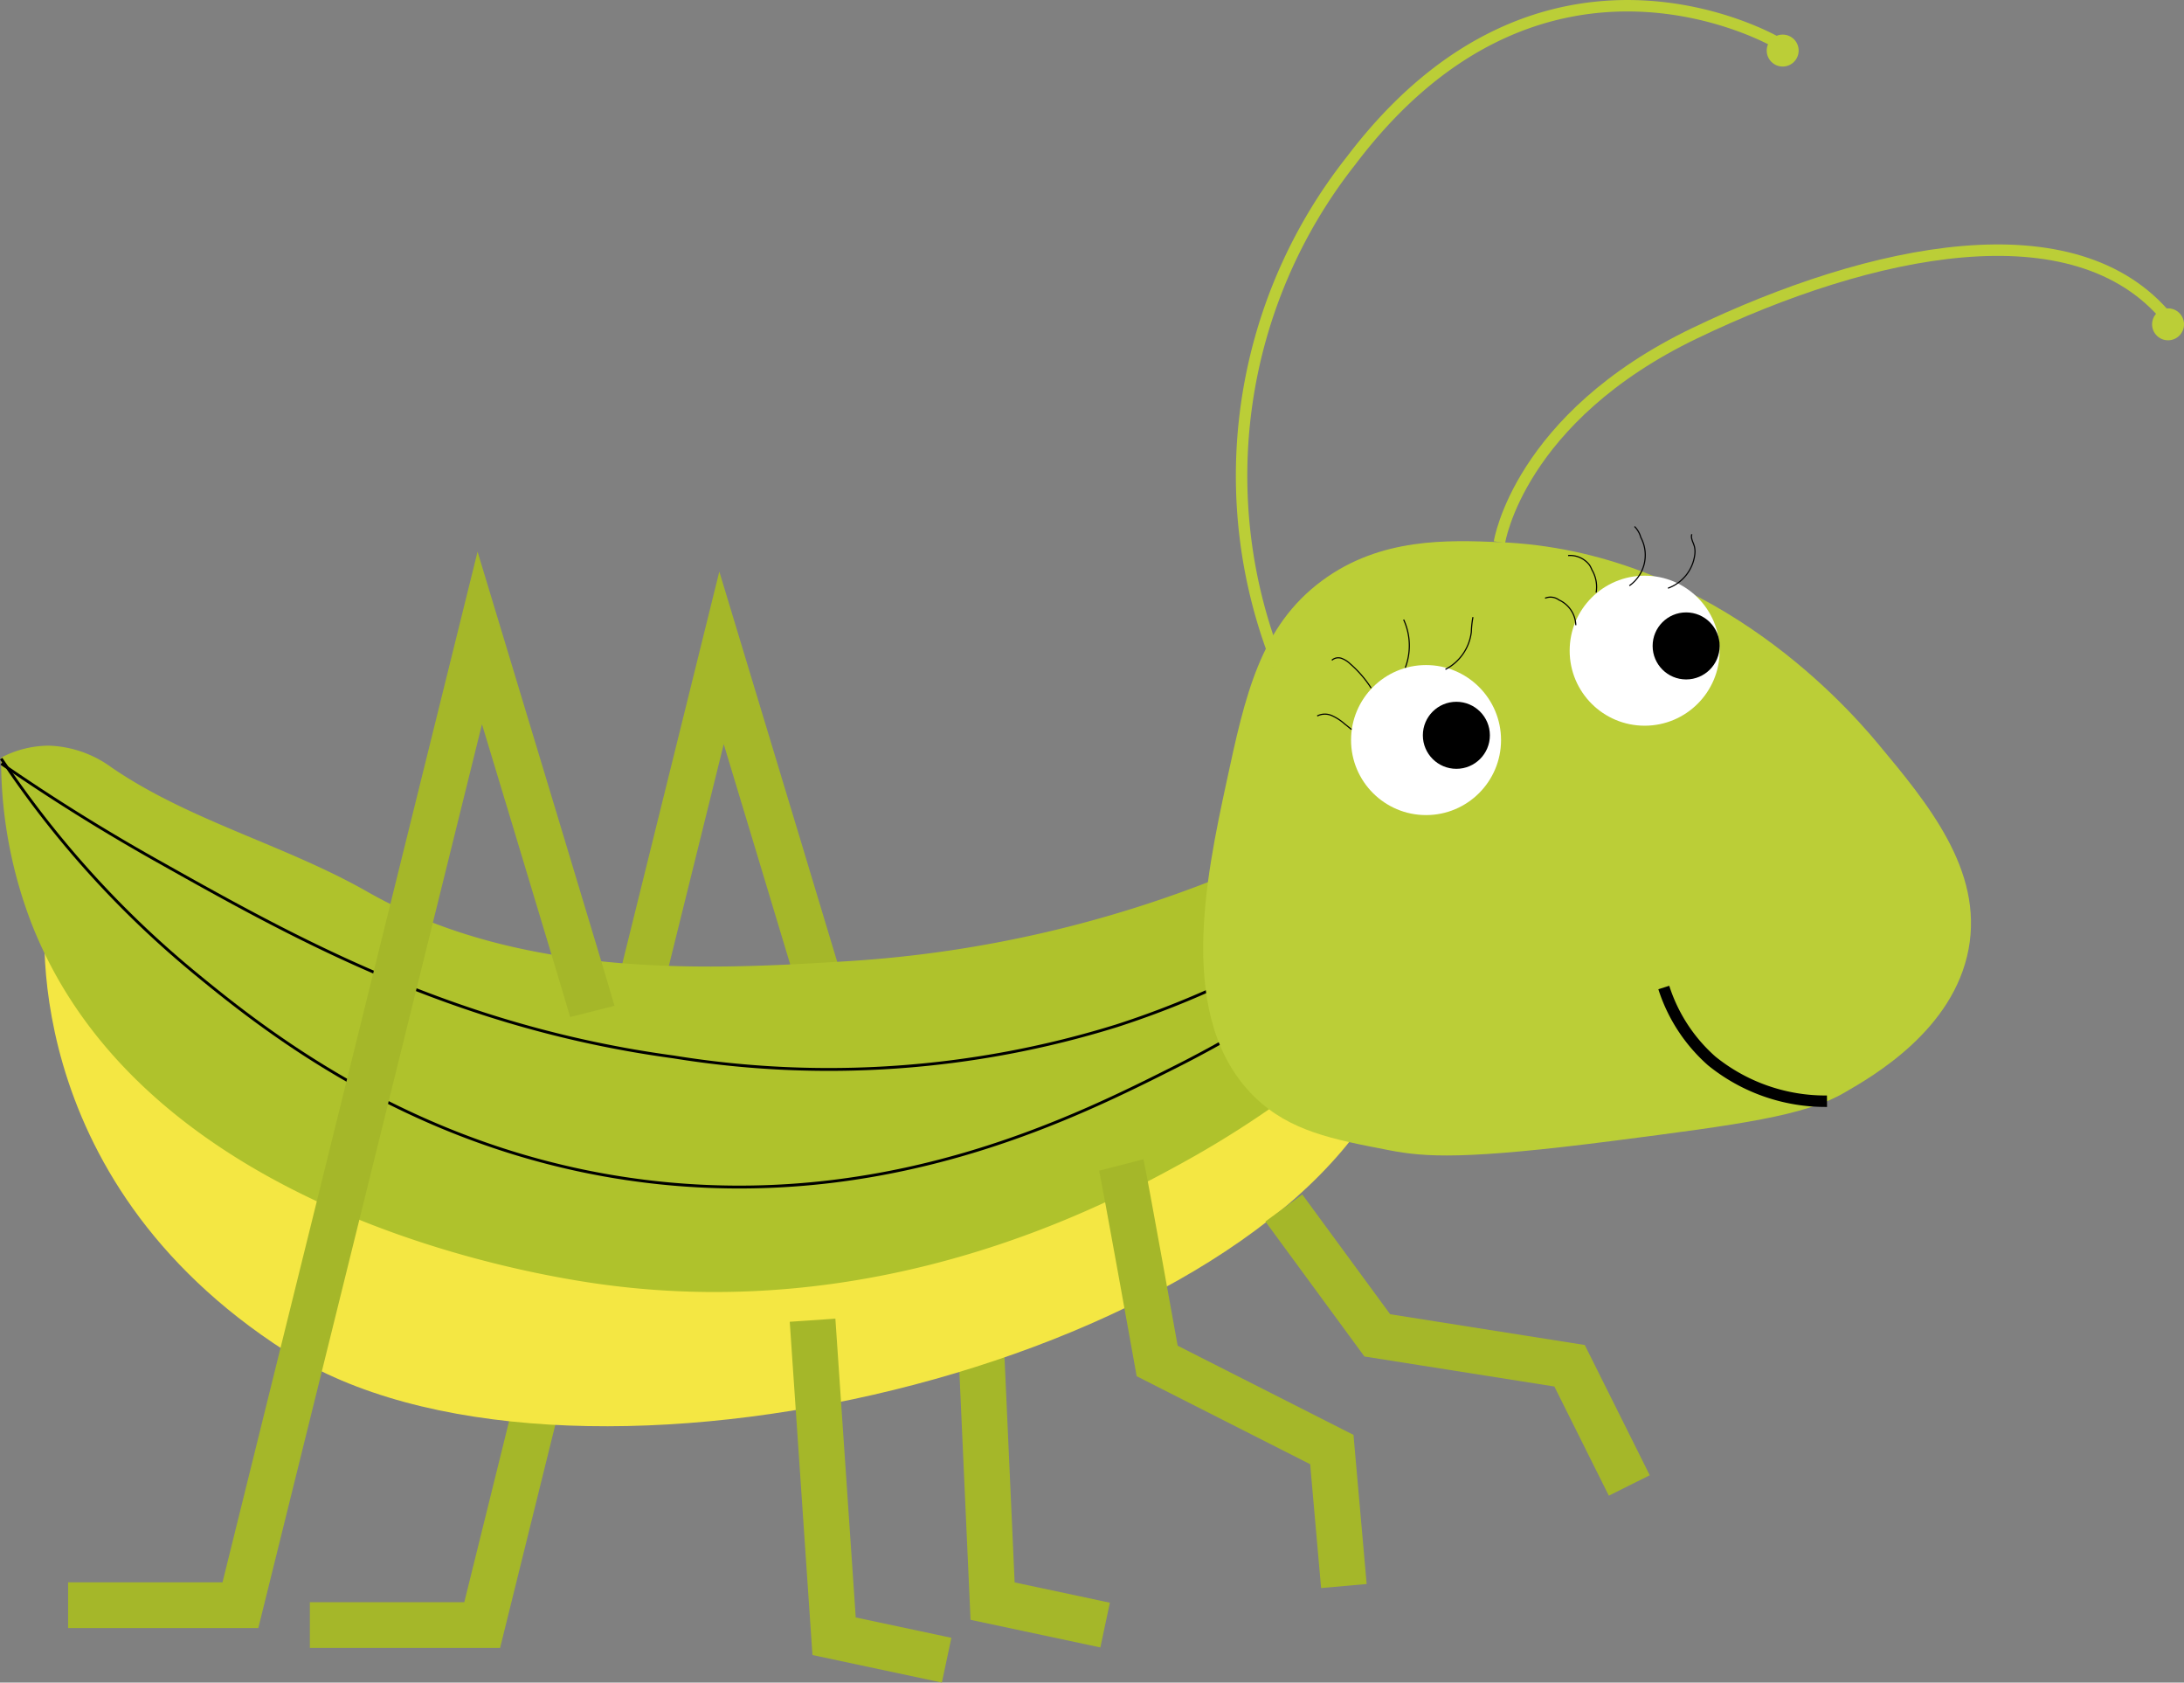 <svg xmlns="http://www.w3.org/2000/svg" width="114.508" height="88.196" viewBox="0 0 114.508 88.196"><rect x="0" y="0" width="114.508" height="88.196" fill="#808080" stroke="none"/><defs><style>.a,.d,.f,.h,.i,.j{fill:none;stroke-miterlimit:10;}.a{stroke:#a5b729;stroke-width:2.398px;}.b{fill:#f4e743;}.c{fill:#afc22c;}.d,.f,.i{stroke:#000;}.d{stroke-width:0.15px;}.e{fill:#bbce37;}.f,.h,.j{stroke-width:0.6px;}.g{fill:#fff;}.h{stroke:#fff;}.i{stroke-width:0.06px;}.j{stroke:#bbce37;}</style></defs><g transform="translate(-896.297 -646.599)"><path class="a" d="M947.712,716.594l.627,13.93,5.9,1.255"/><path class="a" d="M940.027,700.657c-.126-.5-5.9-19.577-5.9-19.577l-12.549,50.7h-9.035"/><path class="b" d="M898.739,693.967c-.125.376-1.757,14.306,12.55,23.467s48.817,1.257,57.225-13.113l-16.691-3.577Z"/><path class="c" d="M896.355,686.312a5.427,5.427,0,0,1,2.51-.628,5.868,5.868,0,0,1,3.263,1.13c4.1,2.813,9.1,4.061,13.427,6.525,8.213,4.683,18.435,4.056,25.225,3.64a62.928,62.928,0,0,0,20.706-4.894l5.271,9.663a52.355,52.355,0,0,1-8.408,5.772c-4.081,2.249-15.672,8.426-30.495,6.4-3.333-.455-23.851-3.652-29.868-18.824A23.826,23.826,0,0,1,896.355,686.312Z"/><path class="d" d="M896.358,686.364c.108.155.21.311.324.473a51.659,51.659,0,0,0,9.839,10.769c3.783,3.112,12.237,9.881,24.846,11.044,12.136,1.121,21.453-3.562,26.6-6.152a59.753,59.753,0,0,0,6.949-4.113"/><path class="d" d="M896.364,686.621c.1.072.21.15.318.216,2.158,1.481,4.778,3.154,7.83,4.869,7.213,4.053,15.517,8.724,27.107,10.295a50.893,50.893,0,0,0,23.216-1.631,48.007,48.007,0,0,0,9.005-3.963"/><circle class="e" cx="0.837" cy="0.837" r="0.837" transform="translate(1009.132 662.762)"/><path class="e" d="M960.608,687.567c.964-4.474,1.753-8.137,5.019-10.542,3.07-2.259,6.574-2.117,9.287-2.008,10.775.437,17.853,8.175,19.828,10.542,2.619,3.14,5.547,6.649,4.768,10.792-.795,4.229-4.986,6.643-6.525,7.53-2.1,1.209-5.444,1.659-12.048,2.51-7.885,1.015-9.926.861-11.8.5-2.977-.573-5.2-1-7.028-2.761C957.911,700.081,959.533,692.555,960.608,687.567Z"/><path class="f" d="M983.531,698.361a8.643,8.643,0,0,0,2.512,3.849,9.486,9.486,0,0,0,6.044,2.111"/><circle class="g" cx="3.932" cy="3.932" r="3.932" transform="translate(967.133 681.459)"/><circle class="g" cx="3.932" cy="3.932" r="3.932" transform="translate(978.595 676.774)"/><circle cx="1.757" cy="1.757" r="1.757" transform="translate(970.898 683.384)"/><circle cx="1.757" cy="1.757" r="1.757" transform="translate(982.945 678.699)"/><path class="h" d="M980.477,683.133v-.042"/><path class="i" d="M967.157,684.834l-.372-.3a2.643,2.643,0,0,0-.663-.427.892.892,0,0,0-.764.021"/><path class="i" d="M968.188,682.667a5.886,5.886,0,0,0-1.108-1.279,1.282,1.282,0,0,0-.453-.283.51.51,0,0,0-.5.1"/><path class="i" d="M969.975,681.6a3.258,3.258,0,0,0-.085-2.523"/><path class="i" d="M972.082,681.686a2.551,2.551,0,0,0,1.357-1.958,5.225,5.225,0,0,1,.085-.782"/><path class="i" d="M978.918,679.369a1.505,1.505,0,0,0-.887-1.324.738.738,0,0,0-.725-.09"/><path class="i" d="M979.983,677.658a1.761,1.761,0,0,0-.217-1.184,1.69,1.69,0,0,0-.129-.255,1.282,1.282,0,0,0-1.125-.5"/><path class="i" d="M981.726,677.3a1.963,1.963,0,0,0,.6-2.532,1.3,1.3,0,0,0-.33-.571"/><path class="i" d="M983.75,677.431a2.159,2.159,0,0,0,1.406-1.766,1.147,1.147,0,0,0-.021-.421c-.057-.216-.207-.431-.135-.643"/><path class="j" d="M974.914,675.017s1.01-6.525,10.251-10.959,19.951-6.693,24.8-.753"/><path class="j" d="M963.368,681.6a26.633,26.633,0,0,1,3.765-26.578c10.123-13.386,22.338-6.191,22.338-6.191"/><circle class="e" cx="0.837" cy="0.837" r="0.837" transform="translate(988.927 648.413)"/><path class="a" d="M927.352,699.614c-.126-.5-5.9-19.577-5.9-19.577l-12.55,50.7h-9.035"/><path class="a" d="M938.9,715.8l1.129,16.565,5.9,1.255"/><path class="a" d="M955.086,707.663c.125.485,1.882,10.273,1.882,10.273l9.157,4.643.632,7.154"/><path class="a" d="M963.609,709.917l4.9,6.677,10.081,1.593,3.131,6.275"/></g></svg>